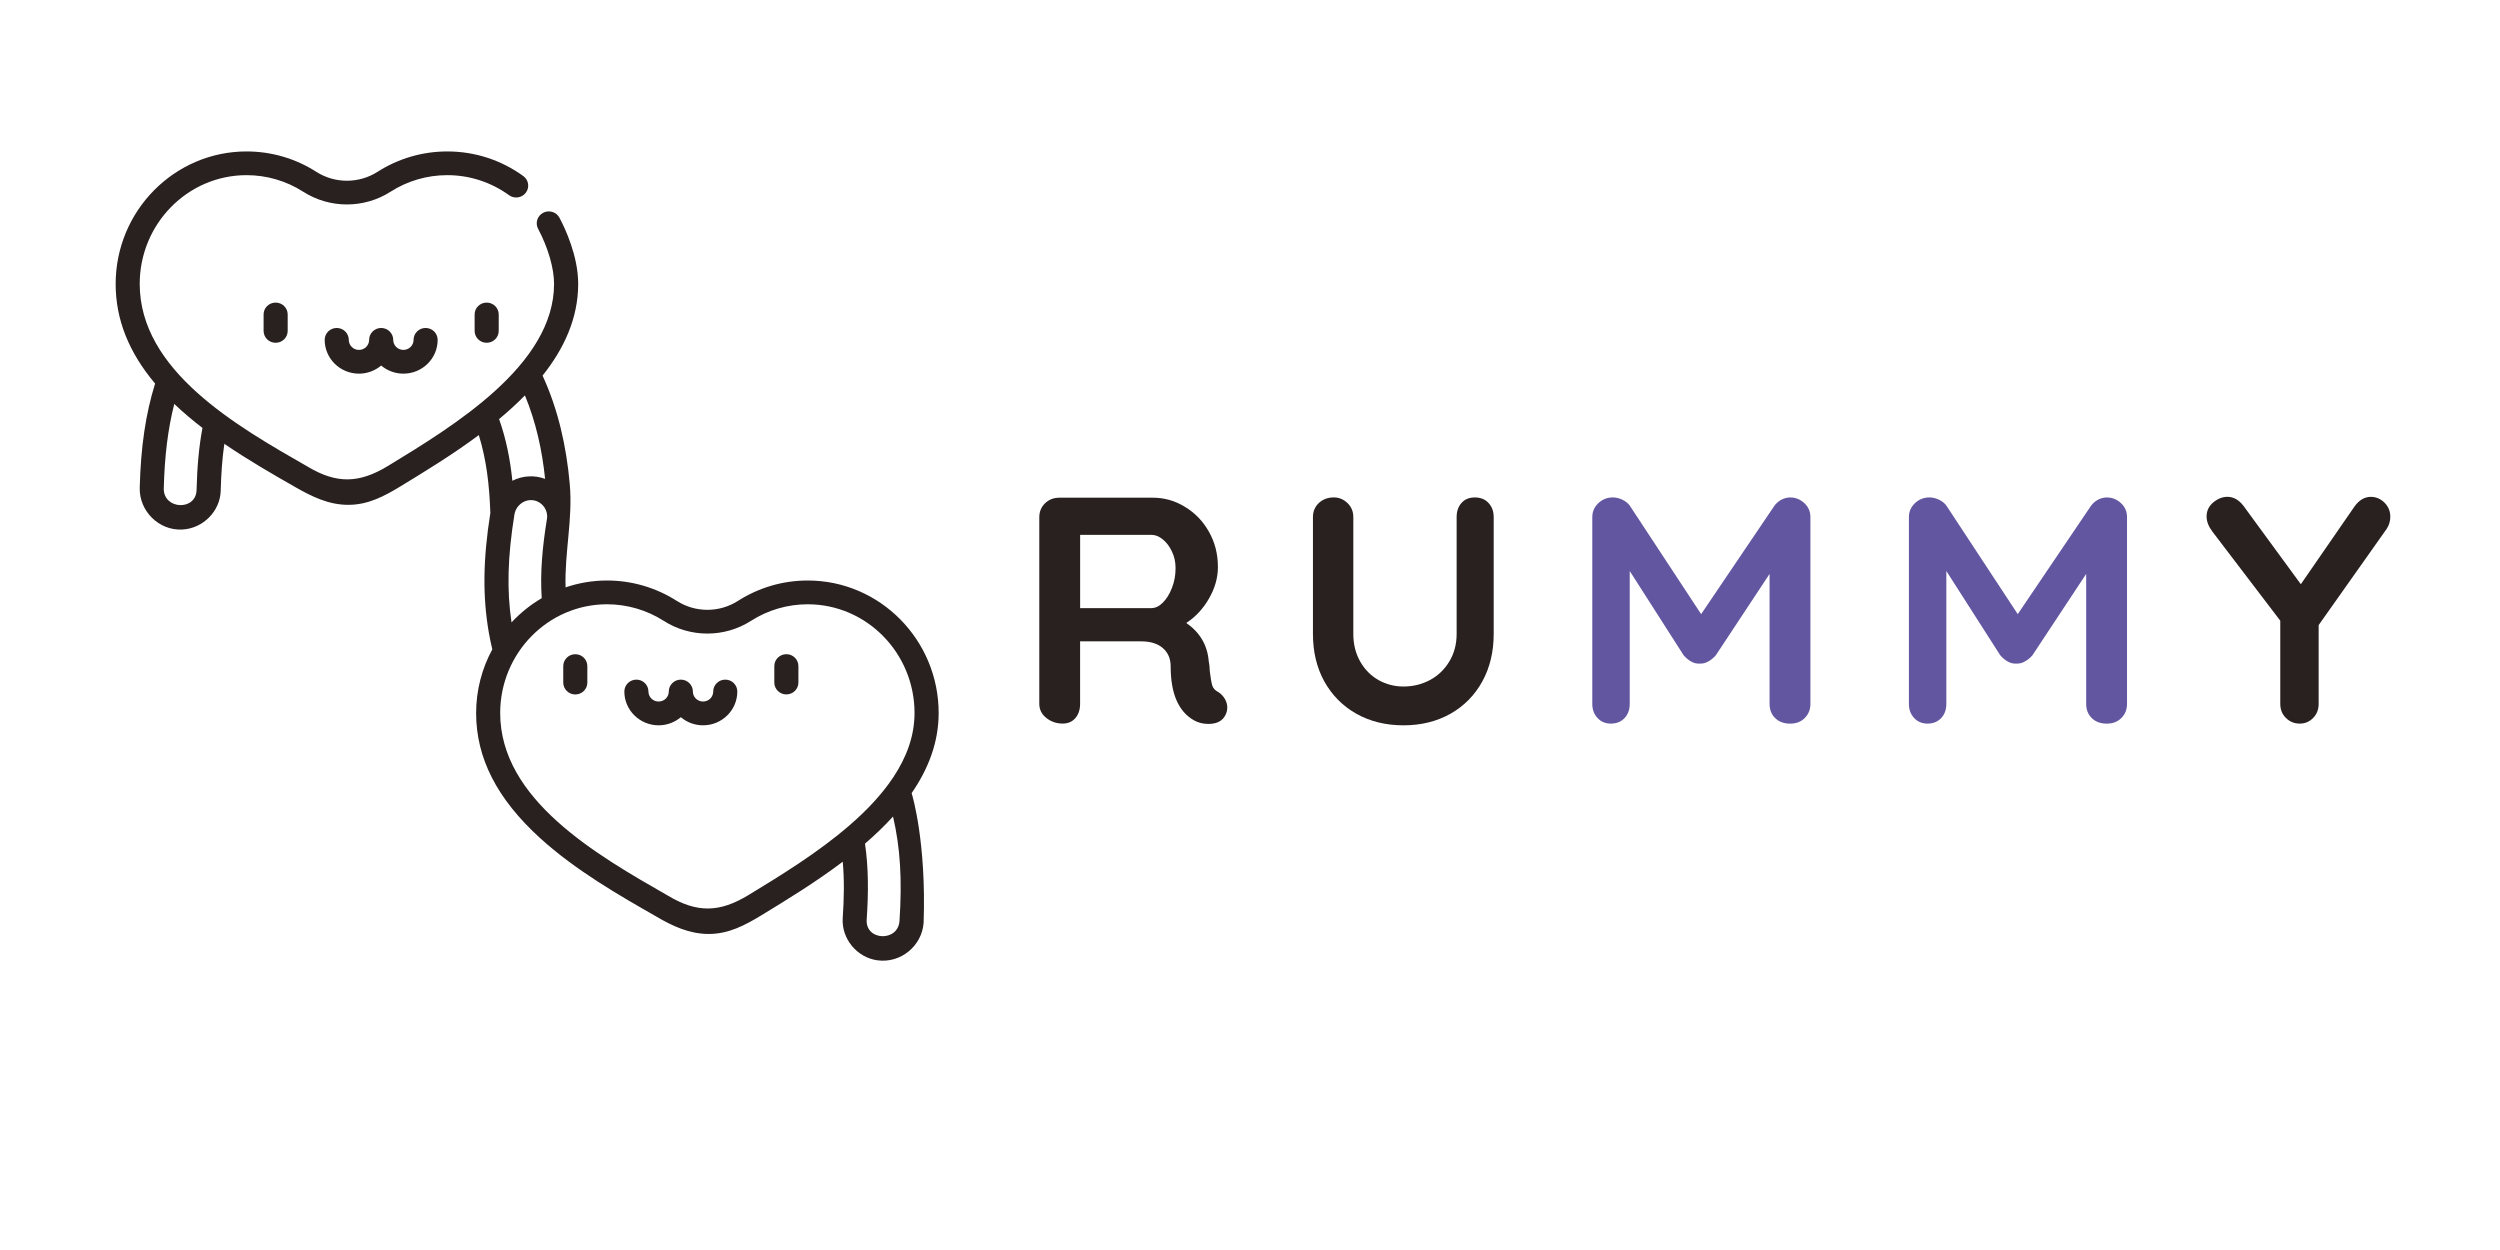 <?xml version="1.0" encoding="utf-8"?>
<!-- Generator: Adobe Illustrator 25.4.1, SVG Export Plug-In . SVG Version: 6.00 Build 0)  -->
<svg version="1.1" id="Capa_1" xmlns="http://www.w3.org/2000/svg" xmlns:xlink="http://www.w3.org/1999/xlink" x="0px" y="0px"
	 viewBox="0 0 800 400" style="enable-background:new 0 0 800 400;" xml:space="preserve">
<style type="text/css">
	.st0{fill:#292120;}
	.st1{clip-path:url(#SVGID_00000094605554759162151580000016598358270490608267_);}
	.st2{fill:#6356A1;}
</style>
<path class="st0" d="M132.34,108.76c0,1.77-1.46,3.21-3.26,3.21c-1.79,0-3.25-1.44-3.25-3.21c0-2.1-1.73-3.81-3.86-3.81
	s-3.85,1.7-3.85,3.81c0,1.77-1.46,3.21-3.26,3.21c-1.79,0-3.25-1.44-3.25-3.21c0-2.1-1.72-3.81-3.86-3.81
	c-2.13,0-3.85,1.7-3.85,3.81c0,5.96,4.92,10.81,10.96,10.81c2.72,0,5.2-0.99,7.11-2.59c1.92,1.6,4.4,2.59,7.11,2.59
	c6.06,0,10.97-4.85,10.97-10.81c0-2.1-1.72-3.81-3.86-3.81C134.06,104.95,132.34,106.65,132.34,108.76z"/>
<path class="st0" d="M84.35,100.62v5.26c0,2.1,1.72,3.81,3.85,3.81c2.14,0,3.86-1.7,3.86-3.81v-5.26c0-2.09-1.72-3.79-3.86-3.79
	C86.07,96.83,84.35,98.53,84.35,100.62z"/>
<path class="st0" d="M151.88,100.62v5.26c0,2.1,1.72,3.81,3.85,3.81c2.13,0,3.86-1.7,3.86-3.81v-5.26c0-2.09-1.73-3.79-3.86-3.79
	C153.6,96.83,151.88,98.53,151.88,100.62z"/>
<g>
	<defs>
		<rect id="SVGID_1_" x="36.99" y="48.24" width="263.38" height="259.96"/>
	</defs>
	<clipPath id="SVGID_00000110445064064150407710000013411659591566779527_">
		<use xlink:href="#SVGID_1_"  style="overflow:visible;"/>
	</clipPath>
	<g style="clip-path:url(#SVGID_00000110445064064150407710000013411659591566779527_);">
		<path class="st0" d="M291.72,253.8c5.3-7.68,8.65-16.2,8.65-25.63c0-23.39-18.8-42.41-41.9-42.41c-7.95,0-15.67,2.27-22.35,6.54
			c-5.93,3.79-13.6,3.79-19.52,0c-6.68-4.27-14.42-6.54-22.35-6.54c-4.64,0-9.1,0.78-13.27,2.2c-0.33-11.33,2.35-21.8,1.34-33.09
			c-1.06-11.92-3.67-23.76-8.7-34.68c6.87-8.61,11.4-18.36,11.4-29.35c0-8.9-4.18-17.76-5.99-21.16c-0.99-1.85-3.31-2.58-5.2-1.6
			c-1.89,0.98-2.62,3.27-1.64,5.13c3.2,6.04,5.11,12.63,5.11,17.64c0,25.9-31.95,45.35-53.08,58.21
			c-9.28,5.66-16.48,5.83-25.81,0.24c-22.66-12.95-53.7-30.68-53.7-58.45c0-19.19,15.33-34.8,34.18-34.8
			c6.44,0,12.72,1.83,18.15,5.31c8.48,5.42,19.45,5.42,27.92,0c5.43-3.48,11.71-5.31,18.15-5.31c7.14,0,13.98,2.22,19.78,6.41
			c1.72,1.25,4.13,0.88,5.39-0.81c1.26-1.69,0.89-4.08-0.82-5.31c-7.13-5.16-15.55-7.88-24.33-7.88c-7.95,0-15.67,2.26-22.35,6.54
			c-5.94,3.78-13.6,3.78-19.53,0c-6.67-4.28-14.41-6.54-22.34-6.54c-23.11,0-41.9,19.03-41.9,42.4c0,11.31,4.15,21.81,12.62,31.89
			c-3.04,9.75-4.58,20.27-4.92,33.35c-0.19,7.38,6.08,13.75,13.64,13.35c6.65-0.35,12.13-5.89,12.28-12.46
			c0.13-5.27,0.47-10.2,1.16-14.97c7.76,5.31,15.77,9.89,22.75,13.88c5.28,3.01,10.63,5.65,16.89,5.65c6.4,0,11.57-2.78,16.86-6
			c7.58-4.62,16.47-10.03,24.93-16.32c2.44,7.9,3.39,15.95,3.69,24.93c-2.36,14.88-2.5,26.71-0.48,38.31
			c0.31,1.78,0.69,3.56,1.11,5.33c-3.3,6.06-5.18,13.01-5.18,20.4c0,14.38,6.69,27.45,20.47,39.99
			c11.36,10.34,25.61,18.5,37.07,25.03c5.2,3.09,10.69,5.65,16.89,5.65c6.36,0,11.59-2.78,16.86-5.98
			c7.91-4.82,17.25-10.51,26.03-17.14c0.52,5.76,0.42,11.67-0.01,18.04c-0.44,6.54,4.49,12.59,11.08,13.51
			c7.51,1.04,14.32-4.67,14.81-12.07C296.44,269.58,291.99,254.64,291.72,253.8z M62.9,156.78c-0.16,6.81-10.67,6.3-10.49-0.51
			c0.26-10.43,1.34-19.1,3.36-27.01c2.85,2.72,5.88,5.26,9.02,7.68C63.69,142.75,63.09,149.18,62.9,156.78z M287.84,294.7
			c-0.45,6.77-10.96,6.39-10.5-0.43c0.59-8.67,0.59-16.56-0.54-24.31c3.18-2.74,6.21-5.64,8.97-8.67
			C288.07,271.1,288.72,281.55,287.84,294.7z M167.98,126.53c3.52,8.52,5.52,17.58,6.45,26.71c-3.4-1.27-7.24-1.06-10.47,0.61
			c-0.7-6.87-1.99-13.32-4.25-19.75C162.61,131.69,165.39,129.16,167.98,126.53z M164.62,164.63c0.49-2.98,3.4-5.17,6.46-4.46
			c2.62,0.61,4.38,3.24,3.95,5.85c-1.47,9-2.22,17.2-1.68,25.4c-3.59,2.09-6.84,4.72-9.66,7.75
			C162.14,188.87,162.44,178.11,164.62,164.63z M239.58,286.38c-9.3,5.66-16.49,5.83-25.82,0.24c-22.66-12.96-53.7-30.68-53.7-58.45
			c0-19.19,15.34-34.8,34.18-34.8c6.44,0,12.72,1.83,18.15,5.3c8.48,5.43,19.45,5.43,27.93,0c5.42-3.47,11.7-5.3,18.15-5.3
			c18.84,0,34.18,15.61,34.18,34.8c0,7.36-2.58,14.19-6.76,20.5c-3.69,5.58-8.64,10.77-14.16,15.53
			C261.55,273,249.39,280.41,239.58,286.38z"/>
	</g>
</g>
<path class="st0" d="M232.09,217.48c-2.14,0-3.86,1.7-3.86,3.81c0,1.77-1.46,3.2-3.25,3.2c-1.8,0-3.26-1.43-3.26-3.2
	c0-2.1-1.72-3.81-3.85-3.81s-3.86,1.7-3.86,3.81c0,1.77-1.46,3.2-3.25,3.2c-1.8,0-3.26-1.43-3.26-3.2c0-2.1-1.72-3.81-3.85-3.81
	s-3.86,1.7-3.86,3.81c0,5.95,4.93,10.81,10.97,10.81c2.71,0,5.19-0.99,7.11-2.6c1.91,1.62,4.39,2.6,7.11,2.6
	c6.05,0,10.96-4.86,10.96-10.81C235.94,219.18,234.22,217.48,232.09,217.48z"/>
<path class="st0" d="M184.1,209.35c-2.14,0-3.86,1.7-3.86,3.81v5.26c0,2.1,1.72,3.81,3.86,3.81c2.13,0,3.85-1.7,3.85-3.81v-5.26
	C187.95,211.05,186.23,209.35,184.1,209.35z"/>
<path class="st0" d="M255.49,218.41v-5.26c0-2.1-1.72-3.81-3.85-3.81c-2.14,0-3.86,1.7-3.86,3.81v5.26c0,2.1,1.72,3.81,3.86,3.81
	c0.01,0,0.02-0.01,0.03-0.01C253.79,222.19,255.49,220.5,255.49,218.41z"/>
<g>
	<g transform="translate(126.883, 255.714)">
		<g>
			<path class="st0" d="M262.95-34.27c0.88,0.56,1.58,1.29,2.11,2.19c0.52,0.88,0.79,1.8,0.79,2.77c0,1.24-0.42,2.37-1.23,3.4
				c-1.06,1.24-2.65,1.85-4.81,1.85c-1.67,0-3.19-0.36-4.57-1.12c-5.01-2.82-7.51-8.57-7.51-17.27c0-2.46-0.82-4.4-2.46-5.84
				c-1.65-1.46-3.98-2.19-7.02-2.19h-19.5v19.99c0,1.88-0.52,3.4-1.52,4.57c-1.02,1.17-2.36,1.75-4.03,1.75c-2,0-3.76-0.6-5.25-1.8
				c-1.51-1.19-2.26-2.7-2.26-4.52v-59.68c0-1.78,0.6-3.27,1.82-4.48c1.24-1.19,2.76-1.8,4.57-1.8h30c3.63,0,7.03,0.97,10.21,2.92
				c3.2,1.92,5.76,4.56,7.66,7.93c1.93,3.38,2.9,7.15,2.9,11.33c0,3.44-0.96,6.8-2.85,10.07c-1.87,3.28-4.3,5.89-7.27,7.83
				c4.35,3.02,6.74,7.08,7.17,12.16c0.22,1.11,0.34,2.18,0.34,3.21c0.26,2.14,0.52,3.68,0.79,4.62
				C261.33-35.45,261.97-34.76,262.95-34.27z M241.59-61.12c1.24,0,2.46-0.58,3.63-1.75c1.18-1.17,2.14-2.72,2.9-4.67
				c0.79-1.97,1.18-4.1,1.18-6.37c0-1.95-0.39-3.72-1.18-5.35c-0.76-1.62-1.72-2.89-2.9-3.84c-1.18-0.97-2.39-1.46-3.63-1.46h-22.83
				v23.45H241.59z"/>
		</g>
	</g>
</g>
<g>
	<g transform="translate(154.743, 255.714)">
		<g>
			<path class="st0" d="M317.2-96.53c1.83,0,3.29,0.58,4.37,1.75c1.1,1.17,1.67,2.68,1.67,4.52v37.41c0,5.72-1.22,10.77-3.63,15.18
				c-2.43,4.41-5.83,7.87-10.21,10.36c-4.4,2.47-9.4,3.7-15.03,3.7c-5.64,0-10.66-1.23-15.08-3.7c-4.4-2.49-7.81-5.95-10.26-10.36
				c-2.43-4.4-3.63-9.46-3.63-15.18v-37.41c0-1.78,0.61-3.27,1.87-4.48c1.28-1.19,2.87-1.8,4.81-1.8c1.67,0,3.12,0.61,4.37,1.8
				c1.24,1.2,1.87,2.7,1.87,4.48v37.41c0,3.31,0.74,6.26,2.21,8.85c1.47,2.57,3.44,4.55,5.89,5.93c2.46,1.36,5.11,2.04,7.96,2.04
				c3.01,0,5.81-0.68,8.4-2.04c2.61-1.39,4.69-3.37,6.24-5.93c1.57-2.59,2.36-5.55,2.36-8.85v-37.41c0-1.85,0.52-3.36,1.57-4.52
				C313.97-95.95,315.4-96.53,317.2-96.53z"/>
		</g>
	</g>
</g>
<g>
	<g transform="translate(183.192, 255.714)">
		<g>
			<path class="st2" d="M389.66-96.53c1.73,0,3.24,0.61,4.52,1.8c1.3,1.2,1.96,2.7,1.96,4.48v59.78c0,1.82-0.61,3.33-1.82,4.52
				c-1.18,1.2-2.74,1.8-4.67,1.8c-1.96,0-3.56-0.58-4.76-1.75c-1.22-1.17-1.82-2.69-1.82-4.57v-41.59l-17.19,26.02
				c-0.69,0.81-1.5,1.48-2.41,1.99c-0.92,0.52-1.85,0.75-2.8,0.68c-0.92,0.07-1.84-0.16-2.75-0.68c-0.88-0.51-1.67-1.18-2.36-1.99
				l-17.24-26.95v42.51c0,1.88-0.56,3.4-1.67,4.57c-1.12,1.17-2.58,1.75-4.37,1.75c-1.74,0-3.17-0.6-4.27-1.8
				c-1.12-1.19-1.67-2.7-1.67-4.52v-59.78c0-1.71,0.64-3.19,1.92-4.43c1.3-1.23,2.86-1.85,4.67-1.85c1.04,0,2.09,0.27,3.14,0.78
				c1.04,0.52,1.83,1.19,2.36,1.99l22.74,34.58l23.38-34.58c0.55-0.8,1.29-1.47,2.21-1.99C387.7-96.27,388.67-96.53,389.66-96.53z"
				/>
		</g>
	</g>
</g>
<g>
	<g transform="translate(215.429, 255.714)">
		<g>
			<path class="st2" d="M458.74-96.53c1.73,0,3.24,0.61,4.52,1.8c1.3,1.2,1.96,2.7,1.96,4.48v59.78c0,1.82-0.61,3.33-1.82,4.52
				c-1.18,1.2-2.74,1.8-4.67,1.8c-1.96,0-3.56-0.58-4.76-1.75c-1.22-1.17-1.82-2.69-1.82-4.57v-41.59l-17.19,26.02
				c-0.69,0.81-1.5,1.48-2.41,1.99c-0.92,0.52-1.85,0.75-2.8,0.68c-0.92,0.07-1.84-0.16-2.75-0.68c-0.88-0.51-1.67-1.18-2.36-1.99
				l-17.24-26.95v42.51c0,1.88-0.56,3.4-1.67,4.57c-1.12,1.17-2.58,1.75-4.37,1.75c-1.74,0-3.17-0.6-4.27-1.8
				c-1.12-1.19-1.67-2.7-1.67-4.52v-59.78c0-1.71,0.64-3.19,1.92-4.43c1.3-1.23,2.86-1.85,4.67-1.85c1.04,0,2.09,0.27,3.14,0.78
				c1.04,0.52,1.83,1.19,2.36,1.99l22.74,34.58l23.38-34.58c0.55-0.8,1.29-1.47,2.21-1.99C456.79-96.27,457.76-96.53,458.74-96.53z"
				/>
		</g>
	</g>
</g>
<g>
	<g transform="translate(247.656, 255.714)">
		<g>
			<path class="st0" d="M517.24-90.36c0,1.4-0.38,2.68-1.13,3.84l-21.8,30.84v25.2c0,1.82-0.59,3.33-1.77,4.52
				c-1.18,1.2-2.6,1.8-4.27,1.8c-1.74,0-3.22-0.6-4.42-1.8c-1.22-1.19-1.82-2.7-1.82-4.52v-26.61l-21.71-28.5
				c-1.25-1.65-1.87-3.27-1.87-4.86c0-1.78,0.7-3.27,2.11-4.48c1.44-1.19,2.96-1.8,4.57-1.8c1.93,0,3.63,0.96,5.11,2.87l18.37,25.1
				l17.19-24.9c1.47-2.04,3.2-3.06,5.21-3.06c1.67,0,3.12,0.62,4.37,1.85C516.61-93.64,517.24-92.13,517.24-90.36z"/>
		</g>
	</g>
</g>
</svg>
